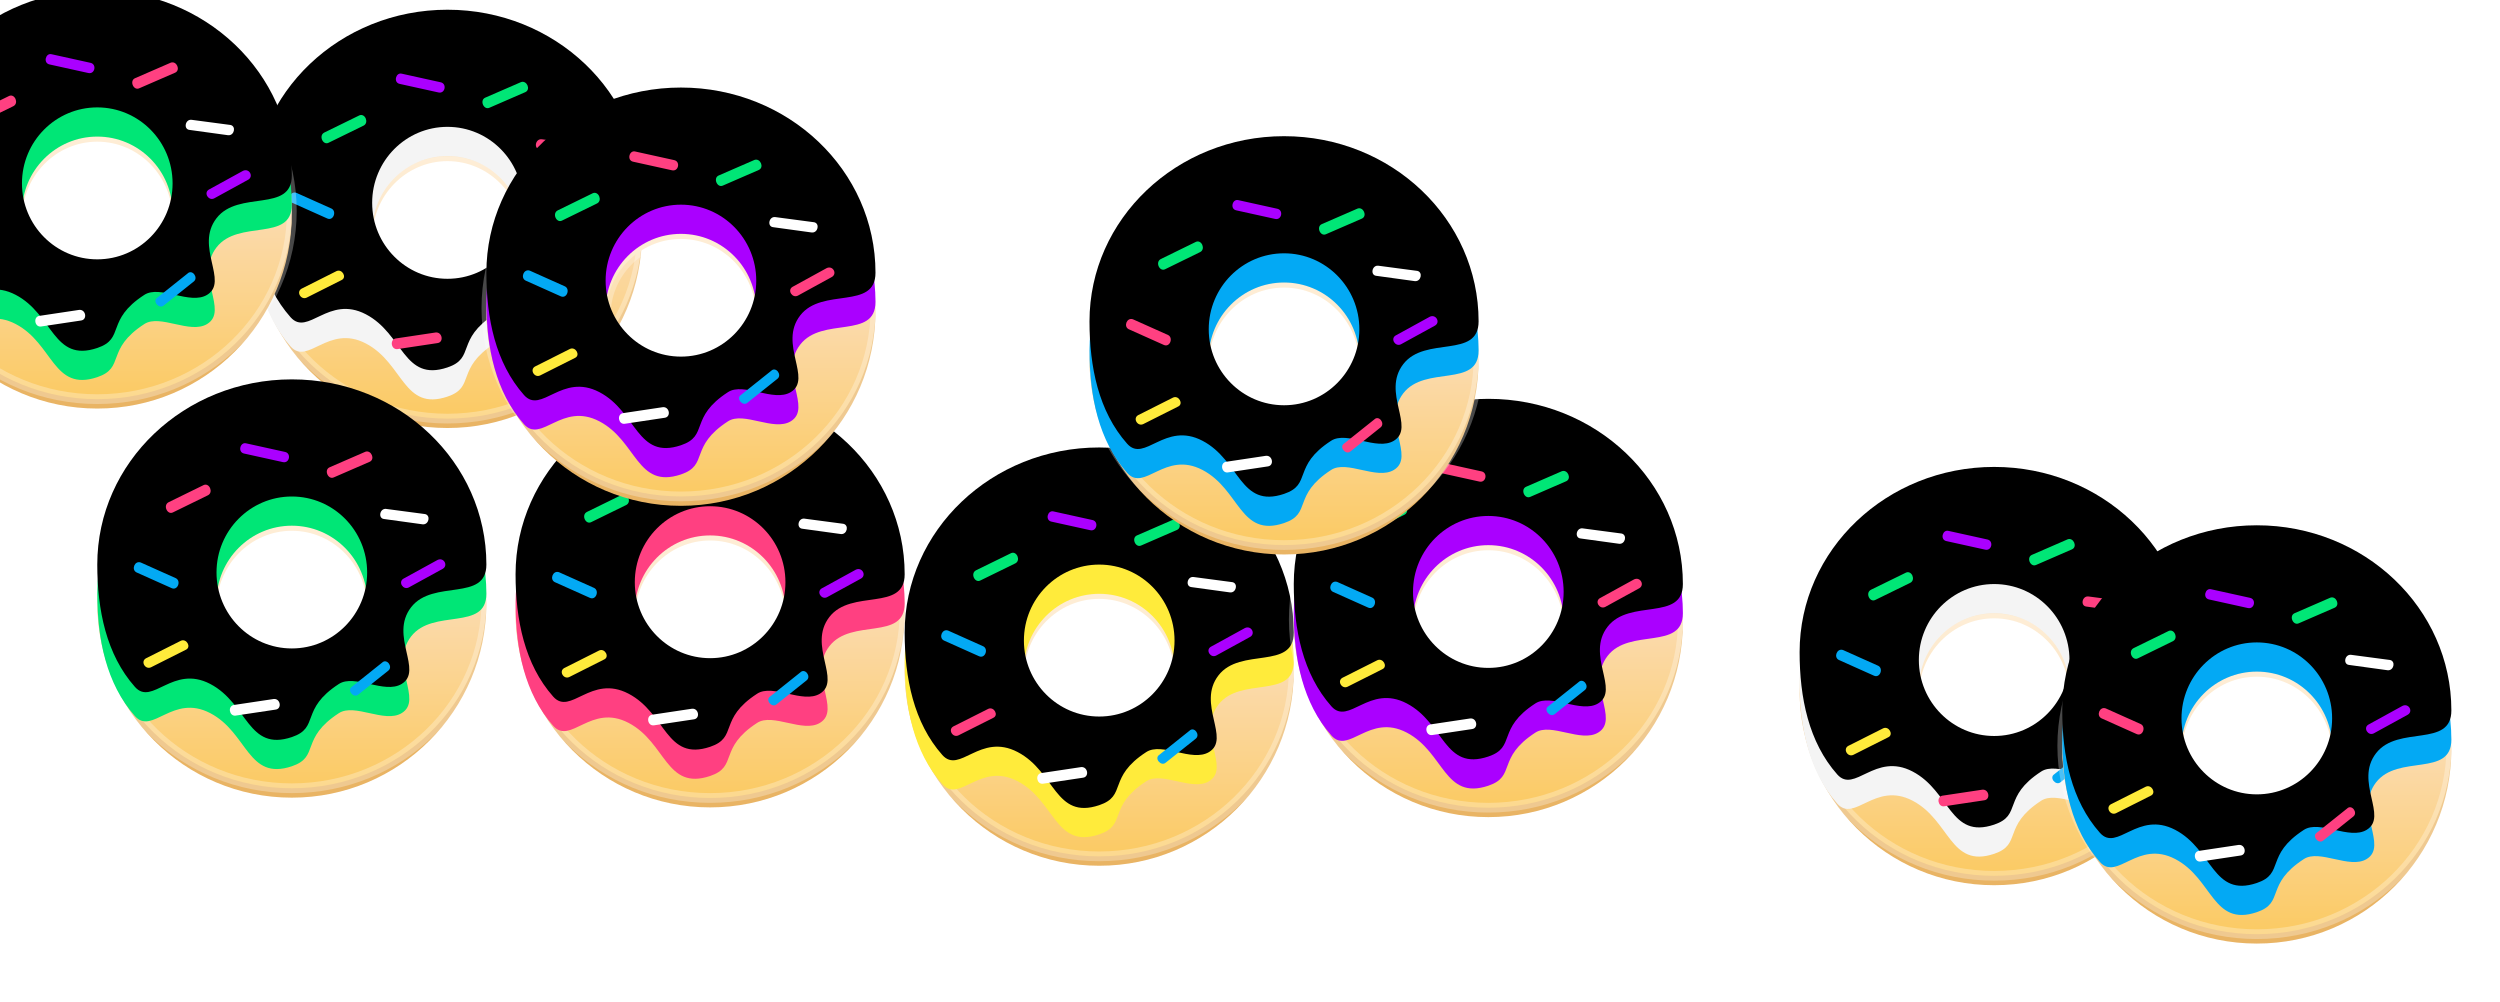 <?xml version="1.0" encoding="UTF-8"?>
<svg width="257px" height="103px" viewBox="0 0 257 103" version="1.1" xmlns="http://www.w3.org/2000/svg" xmlns:xlink="http://www.w3.org/1999/xlink">
    <!-- Generator: Sketch 44.1 (41455) - http://www.bohemiancoding.com/sketch -->
    <title>Left</title>
    <desc>Created with Sketch.</desc>
    <defs>
        <linearGradient x1="50%" y1="0%" x2="50%" y2="100%" id="linearGradient-1">
            <stop stop-color="#FFF8EE" offset="0%"></stop>
            <stop stop-color="#FBD9A7" offset="55.675%"></stop>
            <stop stop-color="#FBCA63" offset="100%"></stop>
        </linearGradient>
        <path d="M20,36.772 C15.457,38.299 15.484,33.332 11.613,31.31 C7.742,29.287 5.651,33.62 3.871,31.613 C0.932,28.299 0,23.713 0,19.037 C0,8.523 8.954,0 20,0 C31.046,0 40,8.523 40,19.037 C40,22.923 34.516,20.501 32.258,23.43 C30,26.358 33.548,29.938 31.29,31.31 C29.54,32.373 26.452,30.263 24.839,31.31 C20.802,33.927 22.903,35.795 20,36.772 Z M20,27.66 C24.276,27.66 27.742,24.164 27.742,19.85 C27.742,15.537 24.276,12.04 20,12.04 C15.724,12.04 12.258,15.537 12.258,19.85 C12.258,24.164 15.724,27.66 20,27.66 Z" id="path-2"></path>
        <filter x="-6.2%" y="-6.7%" width="112.5%" height="113.5%" filterUnits="objectBoundingBox" id="filter-3">
            <feGaussianBlur stdDeviation="1" in="SourceAlpha" result="shadowBlurInner1"></feGaussianBlur>
            <feOffset dx="0" dy="-3" in="shadowBlurInner1" result="shadowOffsetInner1"></feOffset>
            <feComposite in="shadowOffsetInner1" in2="SourceAlpha" operator="arithmetic" k2="-1" k3="1" result="shadowInnerInner1"></feComposite>
            <feColorMatrix values="0 0 0 0 1   0 0 0 0 1   0 0 0 0 1  0 0 0 0.256 0" type="matrix" in="shadowInnerInner1"></feColorMatrix>
        </filter>
        <path d="M20,36.772 C15.457,38.299 15.484,33.332 11.613,31.31 C7.742,29.287 5.651,33.62 3.871,31.613 C0.932,28.299 0,23.713 0,19.037 C0,8.523 8.954,0 20,0 C31.046,0 40,8.523 40,19.037 C40,22.923 34.516,20.501 32.258,23.43 C30,26.358 33.548,29.938 31.29,31.31 C29.54,32.373 26.452,30.263 24.839,31.31 C20.802,33.927 22.903,35.795 20,36.772 Z M20,27.66 C24.276,27.66 27.742,24.164 27.742,19.85 C27.742,15.537 24.276,12.04 20,12.04 C15.724,12.04 12.258,15.537 12.258,19.85 C12.258,24.164 15.724,27.66 20,27.66 Z" id="path-4"></path>
        <filter x="-6.2%" y="-6.7%" width="112.5%" height="113.5%" filterUnits="objectBoundingBox" id="filter-5">
            <feGaussianBlur stdDeviation="1" in="SourceAlpha" result="shadowBlurInner1"></feGaussianBlur>
            <feOffset dx="0" dy="-3" in="shadowBlurInner1" result="shadowOffsetInner1"></feOffset>
            <feComposite in="shadowOffsetInner1" in2="SourceAlpha" operator="arithmetic" k2="-1" k3="1" result="shadowInnerInner1"></feComposite>
            <feColorMatrix values="0 0 0 0 0   0 0 0 0 0   0 0 0 0 0  0 0 0 0.098 0" type="matrix" in="shadowInnerInner1"></feColorMatrix>
        </filter>
        <path d="M20,36.772 C15.457,38.299 15.484,33.332 11.613,31.31 C7.742,29.287 5.651,33.62 3.871,31.613 C0.932,28.299 0,23.713 0,19.037 C0,8.523 8.954,0 20,0 C31.046,0 40,8.523 40,19.037 C40,22.923 34.516,20.501 32.258,23.43 C30,26.358 33.548,29.938 31.29,31.31 C29.54,32.373 26.452,30.263 24.839,31.31 C20.802,33.927 22.903,35.795 20,36.772 Z M20,27.66 C24.276,27.66 27.742,24.164 27.742,19.85 C27.742,15.537 24.276,12.04 20,12.04 C15.724,12.04 12.258,15.537 12.258,19.85 C12.258,24.164 15.724,27.66 20,27.66 Z" id="path-6"></path>
        <filter x="-6.2%" y="-6.7%" width="112.5%" height="113.5%" filterUnits="objectBoundingBox" id="filter-7">
            <feGaussianBlur stdDeviation="1" in="SourceAlpha" result="shadowBlurInner1"></feGaussianBlur>
            <feOffset dx="0" dy="-3" in="shadowBlurInner1" result="shadowOffsetInner1"></feOffset>
            <feComposite in="shadowOffsetInner1" in2="SourceAlpha" operator="arithmetic" k2="-1" k3="1" result="shadowInnerInner1"></feComposite>
            <feColorMatrix values="0 0 0 0 0   0 0 0 0 0   0 0 0 0 0  0 0 0 0.098 0" type="matrix" in="shadowInnerInner1"></feColorMatrix>
        </filter>
        <path d="M20,36.772 C15.457,38.299 15.484,33.332 11.613,31.31 C7.742,29.287 5.651,33.62 3.871,31.613 C0.932,28.299 0,23.713 0,19.037 C0,8.523 8.954,0 20,0 C31.046,0 40,8.523 40,19.037 C40,22.923 34.516,20.501 32.258,23.43 C30,26.358 33.548,29.938 31.29,31.31 C29.54,32.373 26.452,30.263 24.839,31.31 C20.802,33.927 22.903,35.795 20,36.772 Z M20,27.66 C24.276,27.66 27.742,24.164 27.742,19.85 C27.742,15.537 24.276,12.04 20,12.04 C15.724,12.04 12.258,15.537 12.258,19.85 C12.258,24.164 15.724,27.66 20,27.66 Z" id="path-8"></path>
        <filter x="-6.2%" y="-6.7%" width="112.5%" height="113.5%" filterUnits="objectBoundingBox" id="filter-9">
            <feGaussianBlur stdDeviation="1" in="SourceAlpha" result="shadowBlurInner1"></feGaussianBlur>
            <feOffset dx="0" dy="-3" in="shadowBlurInner1" result="shadowOffsetInner1"></feOffset>
            <feComposite in="shadowOffsetInner1" in2="SourceAlpha" operator="arithmetic" k2="-1" k3="1" result="shadowInnerInner1"></feComposite>
            <feColorMatrix values="0 0 0 0 1   0 0 0 0 1   0 0 0 0 1  0 0 0 0.256 0" type="matrix" in="shadowInnerInner1"></feColorMatrix>
        </filter>
        <path d="M20,36.772 C15.457,38.299 15.484,33.332 11.613,31.31 C7.742,29.287 5.651,33.62 3.871,31.613 C0.932,28.299 0,23.713 0,19.037 C0,8.523 8.954,0 20,0 C31.046,0 40,8.523 40,19.037 C40,22.923 34.516,20.501 32.258,23.43 C30,26.358 33.548,29.938 31.29,31.31 C29.54,32.373 26.452,30.263 24.839,31.31 C20.802,33.927 22.903,35.795 20,36.772 Z M20,27.66 C24.276,27.66 27.742,24.164 27.742,19.85 C27.742,15.537 24.276,12.04 20,12.04 C15.724,12.04 12.258,15.537 12.258,19.85 C12.258,24.164 15.724,27.66 20,27.66 Z" id="path-10"></path>
        <filter x="-6.2%" y="-6.7%" width="112.5%" height="113.5%" filterUnits="objectBoundingBox" id="filter-11">
            <feGaussianBlur stdDeviation="1" in="SourceAlpha" result="shadowBlurInner1"></feGaussianBlur>
            <feOffset dx="0" dy="-3" in="shadowBlurInner1" result="shadowOffsetInner1"></feOffset>
            <feComposite in="shadowOffsetInner1" in2="SourceAlpha" operator="arithmetic" k2="-1" k3="1" result="shadowInnerInner1"></feComposite>
            <feColorMatrix values="0 0 0 0 1   0 0 0 0 1   0 0 0 0 1  0 0 0 0.256 0" type="matrix" in="shadowInnerInner1"></feColorMatrix>
        </filter>
        <path d="M20,36.772 C15.457,38.299 15.484,33.332 11.613,31.31 C7.742,29.287 5.651,33.62 3.871,31.613 C0.932,28.299 0,23.713 0,19.037 C0,8.523 8.954,0 20,0 C31.046,0 40,8.523 40,19.037 C40,22.923 34.516,20.501 32.258,23.43 C30,26.358 33.548,29.938 31.29,31.31 C29.54,32.373 26.452,30.263 24.839,31.31 C20.802,33.927 22.903,35.795 20,36.772 Z M20,27.66 C24.276,27.66 27.742,24.164 27.742,19.85 C27.742,15.537 24.276,12.04 20,12.04 C15.724,12.04 12.258,15.537 12.258,19.85 C12.258,24.164 15.724,27.66 20,27.66 Z" id="path-12"></path>
        <filter x="-6.2%" y="-6.7%" width="112.5%" height="113.5%" filterUnits="objectBoundingBox" id="filter-13">
            <feGaussianBlur stdDeviation="1" in="SourceAlpha" result="shadowBlurInner1"></feGaussianBlur>
            <feOffset dx="0" dy="-3" in="shadowBlurInner1" result="shadowOffsetInner1"></feOffset>
            <feComposite in="shadowOffsetInner1" in2="SourceAlpha" operator="arithmetic" k2="-1" k3="1" result="shadowInnerInner1"></feComposite>
            <feColorMatrix values="0 0 0 0 1   0 0 0 0 1   0 0 0 0 1  0 0 0 0.256 0" type="matrix" in="shadowInnerInner1"></feColorMatrix>
        </filter>
        <path d="M20,36.772 C15.457,38.299 15.484,33.332 11.613,31.31 C7.742,29.287 5.651,33.62 3.871,31.613 C0.932,28.299 0,23.713 0,19.037 C0,8.523 8.954,0 20,0 C31.046,0 40,8.523 40,19.037 C40,22.923 34.516,20.501 32.258,23.43 C30,26.358 33.548,29.938 31.29,31.31 C29.54,32.373 26.452,30.263 24.839,31.31 C20.802,33.927 22.903,35.795 20,36.772 Z M20,27.66 C24.276,27.66 27.742,24.164 27.742,19.85 C27.742,15.537 24.276,12.04 20,12.04 C15.724,12.04 12.258,15.537 12.258,19.85 C12.258,24.164 15.724,27.66 20,27.66 Z" id="path-14"></path>
        <filter x="-6.2%" y="-6.7%" width="112.5%" height="113.5%" filterUnits="objectBoundingBox" id="filter-15">
            <feGaussianBlur stdDeviation="1" in="SourceAlpha" result="shadowBlurInner1"></feGaussianBlur>
            <feOffset dx="0" dy="-3" in="shadowBlurInner1" result="shadowOffsetInner1"></feOffset>
            <feComposite in="shadowOffsetInner1" in2="SourceAlpha" operator="arithmetic" k2="-1" k3="1" result="shadowInnerInner1"></feComposite>
            <feColorMatrix values="0 0 0 0 1   0 0 0 0 1   0 0 0 0 1  0 0 0 0.256 0" type="matrix" in="shadowInnerInner1"></feColorMatrix>
        </filter>
        <path d="M20,36.772 C15.457,38.299 15.484,33.332 11.613,31.31 C7.742,29.287 5.651,33.62 3.871,31.613 C0.932,28.299 0,23.713 0,19.037 C0,8.523 8.954,0 20,0 C31.046,0 40,8.523 40,19.037 C40,22.923 34.516,20.501 32.258,23.43 C30,26.358 33.548,29.938 31.29,31.31 C29.54,32.373 26.452,30.263 24.839,31.31 C20.802,33.927 22.903,35.795 20,36.772 Z M20,27.66 C24.276,27.66 27.742,24.164 27.742,19.85 C27.742,15.537 24.276,12.04 20,12.04 C15.724,12.04 12.258,15.537 12.258,19.85 C12.258,24.164 15.724,27.66 20,27.66 Z" id="path-16"></path>
        <filter x="-6.2%" y="-6.7%" width="112.5%" height="113.5%" filterUnits="objectBoundingBox" id="filter-17">
            <feGaussianBlur stdDeviation="1" in="SourceAlpha" result="shadowBlurInner1"></feGaussianBlur>
            <feOffset dx="0" dy="-3" in="shadowBlurInner1" result="shadowOffsetInner1"></feOffset>
            <feComposite in="shadowOffsetInner1" in2="SourceAlpha" operator="arithmetic" k2="-1" k3="1" result="shadowInnerInner1"></feComposite>
            <feColorMatrix values="0 0 0 0 1   0 0 0 0 1   0 0 0 0 1  0 0 0 0.256 0" type="matrix" in="shadowInnerInner1"></feColorMatrix>
        </filter>
        <path d="M20,36.772 C15.457,38.299 15.484,33.332 11.613,31.31 C7.742,29.287 5.651,33.62 3.871,31.613 C0.932,28.299 0,23.713 0,19.037 C0,8.523 8.954,0 20,0 C31.046,0 40,8.523 40,19.037 C40,22.923 34.516,20.501 32.258,23.43 C30,26.358 33.548,29.938 31.29,31.31 C29.54,32.373 26.452,30.263 24.839,31.31 C20.802,33.927 22.903,35.795 20,36.772 Z M20,27.66 C24.276,27.66 27.742,24.164 27.742,19.85 C27.742,15.537 24.276,12.04 20,12.04 C15.724,12.04 12.258,15.537 12.258,19.85 C12.258,24.164 15.724,27.66 20,27.66 Z" id="path-18"></path>
        <filter x="-6.2%" y="-6.7%" width="112.5%" height="113.5%" filterUnits="objectBoundingBox" id="filter-19">
            <feGaussianBlur stdDeviation="1" in="SourceAlpha" result="shadowBlurInner1"></feGaussianBlur>
            <feOffset dx="0" dy="-3" in="shadowBlurInner1" result="shadowOffsetInner1"></feOffset>
            <feComposite in="shadowOffsetInner1" in2="SourceAlpha" operator="arithmetic" k2="-1" k3="1" result="shadowInnerInner1"></feComposite>
            <feColorMatrix values="0 0 0 0 1   0 0 0 0 1   0 0 0 0 1  0 0 0 0.256 0" type="matrix" in="shadowInnerInner1"></feColorMatrix>
        </filter>
        <path d="M20,36.772 C15.457,38.299 15.484,33.332 11.613,31.31 C7.742,29.287 5.651,33.62 3.871,31.613 C0.932,28.299 0,23.713 0,19.037 C0,8.523 8.954,0 20,0 C31.046,0 40,8.523 40,19.037 C40,22.923 34.516,20.501 32.258,23.43 C30,26.358 33.548,29.938 31.29,31.31 C29.54,32.373 26.452,30.263 24.839,31.31 C20.802,33.927 22.903,35.795 20,36.772 Z M20,27.66 C24.276,27.66 27.742,24.164 27.742,19.85 C27.742,15.537 24.276,12.04 20,12.04 C15.724,12.04 12.258,15.537 12.258,19.85 C12.258,24.164 15.724,27.66 20,27.66 Z" id="path-20"></path>
        <filter x="-6.2%" y="-6.7%" width="112.5%" height="113.5%" filterUnits="objectBoundingBox" id="filter-21">
            <feGaussianBlur stdDeviation="1" in="SourceAlpha" result="shadowBlurInner1"></feGaussianBlur>
            <feOffset dx="0" dy="-3" in="shadowBlurInner1" result="shadowOffsetInner1"></feOffset>
            <feComposite in="shadowOffsetInner1" in2="SourceAlpha" operator="arithmetic" k2="-1" k3="1" result="shadowInnerInner1"></feComposite>
            <feColorMatrix values="0 0 0 0 1   0 0 0 0 1   0 0 0 0 1  0 0 0 0.256 0" type="matrix" in="shadowInnerInner1"></feColorMatrix>
        </filter>
    </defs>
    <g id="Page-1" stroke="none" stroke-width="1" fill="none" fill-rule="evenodd">
        <g id="Welcome" transform="translate(0, -716)">
            <g id="Top" transform="translate(-10, 0)">
                <g id="Donuts_bck" transform="translate(0, 700)">
                    <g id="Left" transform="translate(0, 18)">
                        <g id="Donut_red" transform="translate(63, 41)">
                            <g>
                                <path d="M0.004,19.585 C0.001,19.723 0,19.861 0,20 C0,31.046 8.954,40 20,40 C31.046,40 40,31.046 40,20 C40,19.861 39.999,19.723 39.996,19.585 C39.775,29.826 30.907,38.065 20,38.065 C9.093,38.065 0.225,29.826 0.004,19.585 Z M6.003,5.714 C9.61,2.179 14.551,0 20,0 C25.449,0 30.39,2.179 33.997,5.714 C30.39,2.379 25.449,0.323 20,0.323 C14.551,0.323 9.61,2.379 6.003,5.714 Z" id="Combined-Shape" fill="#E9B464"></path>
                                <path d="M20,39.032 C8.954,39.032 0,30.367 0,19.677 C0,8.988 8.954,0.323 20,0.323 C31.046,0.323 40,8.988 40,19.677 C40,30.367 31.046,39.032 20,39.032 Z M20,28.445 C24.276,28.445 27.742,24.89 27.742,20.505 C27.742,16.119 24.276,12.564 20,12.564 C15.724,12.564 12.258,16.119 12.258,20.505 C12.258,24.89 15.724,28.445 20,28.445 Z" id="Combined-Shape" stroke-opacity="0.283" stroke="#FFFFFF" fill="url(#linearGradient-1)"></path>
                                <g id="Combined-Shape">
                                    <use fill="#FF4081" fill-rule="evenodd" xlink:href="#path-2"></use>
                                    <use fill="black" fill-opacity="1" filter="url(#filter-3)" xlink:href="#path-2"></use>
                                </g>
                                <path d="M30.058,27.304 L26.534,29.146 C25.987,29.453 25.44,28.47 26.048,28.225 L29.572,26.383 C30.119,26.015 30.605,26.997 30.058,27.304" id="Shape" fill="#03A9F4" fill-rule="nonzero" transform="translate(28.039, 27.753) rotate(-11) translate(-28.039, -27.753) "></path>
                                <path d="M33.279,12.214 L29.473,10.989 C28.849,10.814 29.223,9.823 29.847,9.998 L33.716,11.222 C34.277,11.456 33.903,12.388 33.279,12.214" id="Shape" fill="#FFFFFF" fill-rule="nonzero" transform="translate(31.572, 11.106) rotate(-10) translate(-31.572, -11.106) "></path>
                                <path d="M9.157,25.118 L5.325,26.343 C4.707,26.518 4.336,25.585 4.954,25.351 L8.786,24.127 C9.404,23.952 9.775,24.943 9.157,25.118" id="Shape" fill="#FFEB3B" fill-rule="nonzero" transform="translate(7.056, 25.235) rotate(-9) translate(-7.056, -25.235) "></path>
                                <path d="M18.911,5.79 L15.092,4.289 C14.456,4.039 14.902,3.039 15.474,3.289 L19.293,4.79 C19.929,5.04 19.547,6.04 18.911,5.79" id="Shape" fill="#AA00FF" fill-rule="nonzero" transform="translate(17.2, 4.54) rotate(-9) translate(-17.2, -4.54) "></path>
                                <path d="M7.574,18.542 L4.049,16.737 C3.502,16.425 3.927,15.491 4.535,15.74 L8.061,17.546 C8.608,17.857 8.182,18.854 7.574,18.542" id="Shape" fill="#03A9F4" fill-rule="nonzero" transform="translate(6.055, 17.15) rotate(-3) translate(-6.055, -17.15) "></path>
                                <path d="M35.594,16.859 L31.774,18.083 C31.158,18.258 30.788,17.326 31.404,17.093 L35.224,15.869 C35.902,15.694 36.21,16.626 35.594,16.859" id="Shape" fill="#AA00FF" fill-rule="nonzero" transform="translate(33.507, 16.976) rotate(-11) translate(-33.507, -16.976) "></path>
                                <path d="M18.277,31.171 L14.124,31.355 C13.485,31.355 13.421,30.31 14.06,30.249 L18.213,30.065 C18.916,30.065 18.98,31.171 18.277,31.171" id="Shape" fill="#FFFFFF" fill-rule="nonzero" transform="translate(16.192, 30.71) rotate(-6) translate(-16.192, -30.71) "></path>
                                <path d="M28.024,5.726 L24.16,6.87 C23.547,7.06 23.24,5.98 23.854,5.789 L27.717,4.645 C28.33,4.518 28.637,5.535 28.024,5.726" id="Shape" fill="#00E676" fill-rule="nonzero" transform="translate(25.939, 5.763) rotate(-7) translate(-25.939, -5.763) "></path>
                                <path d="M11.417,9.268 L7.56,10.38 C6.947,10.576 6.641,9.464 7.315,9.268 L11.173,8.156 C11.785,8.025 12.03,9.072 11.417,9.268" id="Shape" fill="#00E676" fill-rule="nonzero" transform="translate(9.353, 9.274) rotate(-10) translate(-9.353, -9.274) "></path>
                            </g>
                        </g>
                        <g id="Donut_White" transform="translate(195, 49)">
                            <g>
                                <path d="M0.004,19.585 C0.001,19.723 0,19.861 0,20 C0,31.046 8.954,40 20,40 C31.046,40 40,31.046 40,20 C40,19.861 39.999,19.723 39.996,19.585 C39.775,29.826 30.907,38.065 20,38.065 C9.093,38.065 0.225,29.826 0.004,19.585 Z M6.003,5.714 C9.61,2.179 14.551,0 20,0 C25.449,0 30.39,2.179 33.997,5.714 C30.39,2.379 25.449,0.323 20,0.323 C14.551,0.323 9.61,2.379 6.003,5.714 Z" id="Combined-Shape" fill="#E9B464"></path>
                                <path d="M20,39.032 C8.954,39.032 0,30.367 0,19.677 C0,8.988 8.954,0.323 20,0.323 C31.046,0.323 40,8.988 40,19.677 C40,30.367 31.046,39.032 20,39.032 Z M20,28.445 C24.276,28.445 27.742,24.89 27.742,20.505 C27.742,16.119 24.276,12.564 20,12.564 C15.724,12.564 12.258,16.119 12.258,20.505 C12.258,24.89 15.724,28.445 20,28.445 Z" id="Combined-Shape" stroke-opacity="0.283" stroke="#FFFFFF" fill="url(#linearGradient-1)"></path>
                                <g id="Combined-Shape">
                                    <use fill="#F4F4F4" fill-rule="evenodd" xlink:href="#path-4"></use>
                                    <use fill="black" fill-opacity="1" filter="url(#filter-5)" xlink:href="#path-4"></use>
                                </g>
                                <path d="M30.058,27.304 L26.534,29.146 C25.987,29.453 25.44,28.47 26.048,28.225 L29.572,26.383 C30.119,26.015 30.605,26.997 30.058,27.304" id="Shape" fill="#03A9F4" fill-rule="nonzero" transform="translate(28.039, 27.753) rotate(-11) translate(-28.039, -27.753) "></path>
                                <path d="M33.279,12.214 L29.473,10.989 C28.849,10.814 29.223,9.823 29.847,9.998 L33.716,11.222 C34.277,11.456 33.903,12.388 33.279,12.214" id="Shape" fill="#FF4081" fill-rule="nonzero" transform="translate(31.572, 11.106) rotate(-10) translate(-31.572, -11.106) "></path>
                                <path d="M9.157,25.118 L5.325,26.343 C4.707,26.518 4.336,25.585 4.954,25.351 L8.786,24.127 C9.404,23.952 9.775,24.943 9.157,25.118" id="Shape" fill="#FFEB3B" fill-rule="nonzero" transform="translate(7.056, 25.235) rotate(-9) translate(-7.056, -25.235) "></path>
                                <path d="M18.911,5.79 L15.092,4.289 C14.456,4.039 14.902,3.039 15.474,3.289 L19.293,4.79 C19.929,5.04 19.547,6.04 18.911,5.79" id="Shape" fill="#AA00FF" fill-rule="nonzero" transform="translate(17.2, 4.54) rotate(-9) translate(-17.2, -4.54) "></path>
                                <path d="M7.574,18.542 L4.049,16.737 C3.502,16.425 3.927,15.491 4.535,15.74 L8.061,17.546 C8.608,17.857 8.182,18.854 7.574,18.542" id="Shape" fill="#03A9F4" fill-rule="nonzero" transform="translate(6.055, 17.15) rotate(-3) translate(-6.055, -17.15) "></path>
                                <path d="M35.594,16.859 L31.774,18.083 C31.158,18.258 30.788,17.326 31.404,17.093 L35.224,15.869 C35.902,15.694 36.21,16.626 35.594,16.859" id="Shape" fill="#AA00FF" fill-rule="nonzero" transform="translate(33.507, 16.976) rotate(-11) translate(-33.507, -16.976) "></path>
                                <path d="M18.922,31.493 L14.769,31.677 C14.13,31.677 14.066,30.633 14.705,30.571 L18.858,30.387 C19.561,30.387 19.625,31.493 18.922,31.493" id="Shape" fill="#FF4081" fill-rule="nonzero" transform="translate(16.838, 31.032) rotate(-6) translate(-16.838, -31.032) "></path>
                                <path d="M28.024,5.726 L24.16,6.87 C23.547,7.06 23.24,5.98 23.854,5.789 L27.717,4.645 C28.33,4.518 28.637,5.535 28.024,5.726" id="Shape" fill="#00E676" fill-rule="nonzero" transform="translate(25.939, 5.763) rotate(-7) translate(-25.939, -5.763) "></path>
                                <path d="M11.417,9.268 L7.56,10.38 C6.947,10.576 6.641,9.464 7.315,9.268 L11.173,8.156 C11.785,8.025 12.03,9.072 11.417,9.268" id="Shape" fill="#00E676" fill-rule="nonzero" transform="translate(9.353, 9.274) rotate(-10) translate(-9.353, -9.274) "></path>
                            </g>
                        </g>
                        <g id="Donut_White" transform="translate(36, 2)">
                            <g>
                                <path d="M0.004,19.585 C0.001,19.723 0,19.861 0,20 C0,31.046 8.954,40 20,40 C31.046,40 40,31.046 40,20 C40,19.861 39.999,19.723 39.996,19.585 C39.775,29.826 30.907,38.065 20,38.065 C9.093,38.065 0.225,29.826 0.004,19.585 Z M6.003,5.714 C9.61,2.179 14.551,0 20,0 C25.449,0 30.39,2.179 33.997,5.714 C30.39,2.379 25.449,0.323 20,0.323 C14.551,0.323 9.61,2.379 6.003,5.714 Z" id="Combined-Shape" fill="#E9B464"></path>
                                <path d="M20,39.032 C8.954,39.032 0,30.367 0,19.677 C0,8.988 8.954,0.323 20,0.323 C31.046,0.323 40,8.988 40,19.677 C40,30.367 31.046,39.032 20,39.032 Z M20,28.445 C24.276,28.445 27.742,24.89 27.742,20.505 C27.742,16.119 24.276,12.564 20,12.564 C15.724,12.564 12.258,16.119 12.258,20.505 C12.258,24.89 15.724,28.445 20,28.445 Z" id="Combined-Shape" stroke-opacity="0.283" stroke="#FFFFFF" fill="url(#linearGradient-1)"></path>
                                <g id="Combined-Shape">
                                    <use fill="#F4F4F4" fill-rule="evenodd" xlink:href="#path-6"></use>
                                    <use fill="black" fill-opacity="1" filter="url(#filter-7)" xlink:href="#path-6"></use>
                                </g>
                                <path d="M30.058,27.304 L26.534,29.146 C25.987,29.453 25.44,28.47 26.048,28.225 L29.572,26.383 C30.119,26.015 30.605,26.997 30.058,27.304" id="Shape" fill="#03A9F4" fill-rule="nonzero" transform="translate(28.039, 27.753) rotate(-11) translate(-28.039, -27.753) "></path>
                                <path d="M33.279,12.214 L29.473,10.989 C28.849,10.814 29.223,9.823 29.847,9.998 L33.716,11.222 C34.277,11.456 33.903,12.388 33.279,12.214" id="Shape" fill="#FF4081" fill-rule="nonzero" transform="translate(31.572, 11.106) rotate(-10) translate(-31.572, -11.106) "></path>
                                <path d="M9.157,25.118 L5.325,26.343 C4.707,26.518 4.336,25.585 4.954,25.351 L8.786,24.127 C9.404,23.952 9.775,24.943 9.157,25.118" id="Shape" fill="#FFEB3B" fill-rule="nonzero" transform="translate(7.056, 25.235) rotate(-9) translate(-7.056, -25.235) "></path>
                                <path d="M18.911,5.79 L15.092,4.289 C14.456,4.039 14.902,3.039 15.474,3.289 L19.293,4.79 C19.929,5.04 19.547,6.04 18.911,5.79" id="Shape" fill="#AA00FF" fill-rule="nonzero" transform="translate(17.2, 4.54) rotate(-9) translate(-17.2, -4.54) "></path>
                                <path d="M7.574,18.542 L4.049,16.737 C3.502,16.425 3.927,15.491 4.535,15.74 L8.061,17.546 C8.608,17.857 8.182,18.854 7.574,18.542" id="Shape" fill="#03A9F4" fill-rule="nonzero" transform="translate(6.055, 17.15) rotate(-3) translate(-6.055, -17.15) "></path>
                                <path d="M35.594,16.859 L31.774,18.083 C31.158,18.258 30.788,17.326 31.404,17.093 L35.224,15.869 C35.902,15.694 36.21,16.626 35.594,16.859" id="Shape" fill="#AA00FF" fill-rule="nonzero" transform="translate(33.507, 16.976) rotate(-11) translate(-33.507, -16.976) "></path>
                                <path d="M18.922,31.493 L14.769,31.677 C14.13,31.677 14.066,30.633 14.705,30.571 L18.858,30.387 C19.561,30.387 19.625,31.493 18.922,31.493" id="Shape" fill="#FF4081" fill-rule="nonzero" transform="translate(16.838, 31.032) rotate(-6) translate(-16.838, -31.032) "></path>
                                <path d="M28.024,5.726 L24.16,6.87 C23.547,7.06 23.24,5.98 23.854,5.789 L27.717,4.645 C28.33,4.518 28.637,5.535 28.024,5.726" id="Shape" fill="#00E676" fill-rule="nonzero" transform="translate(25.939, 5.763) rotate(-7) translate(-25.939, -5.763) "></path>
                                <path d="M11.417,9.268 L7.56,10.38 C6.947,10.576 6.641,9.464 7.315,9.268 L11.173,8.156 C11.785,8.025 12.03,9.072 11.417,9.268" id="Shape" fill="#00E676" fill-rule="nonzero" transform="translate(9.353, 9.274) rotate(-10) translate(-9.353, -9.274) "></path>
                            </g>
                        </g>
                        <g id="Donut_green" transform="translate(20, 40)">
                            <g id="Donut">
                                <path d="M0.004,19.585 C0.001,19.723 0,19.861 0,20 C0,31.046 8.954,40 20,40 C31.046,40 40,31.046 40,20 C40,19.861 39.999,19.723 39.996,19.585 C39.775,29.826 30.907,38.065 20,38.065 C9.093,38.065 0.225,29.826 0.004,19.585 Z M6.003,5.714 C9.61,2.179 14.551,0 20,0 C25.449,0 30.39,2.179 33.997,5.714 C30.39,2.379 25.449,0.323 20,0.323 C14.551,0.323 9.61,2.379 6.003,5.714 Z" id="Combined-Shape" fill="#E9B464"></path>
                                <path d="M20,39.032 C8.954,39.032 0,30.367 0,19.677 C0,8.988 8.954,0.323 20,0.323 C31.046,0.323 40,8.988 40,19.677 C40,30.367 31.046,39.032 20,39.032 Z M20,28.445 C24.276,28.445 27.742,24.89 27.742,20.505 C27.742,16.119 24.276,12.564 20,12.564 C15.724,12.564 12.258,16.119 12.258,20.505 C12.258,24.89 15.724,28.445 20,28.445 Z" id="Combined-Shape" stroke-opacity="0.283" stroke="#FFFFFF" fill="url(#linearGradient-1)"></path>
                                <g id="Combined-Shape">
                                    <use fill="#00E676" fill-rule="evenodd" xlink:href="#path-8"></use>
                                    <use fill="black" fill-opacity="1" filter="url(#filter-9)" xlink:href="#path-8"></use>
                                </g>
                                <path d="M30.058,27.304 L26.534,29.146 C25.987,29.453 25.44,28.47 26.048,28.225 L29.572,26.383 C30.119,26.015 30.605,26.997 30.058,27.304" id="Shape" fill="#03A9F4" fill-rule="nonzero" transform="translate(28.039, 27.753) rotate(-11) translate(-28.039, -27.753) "></path>
                                <path d="M33.279,12.214 L29.473,10.989 C28.849,10.814 29.223,9.823 29.847,9.998 L33.716,11.222 C34.277,11.456 33.903,12.388 33.279,12.214" id="Shape" fill="#FFFFFF" fill-rule="nonzero" transform="translate(31.572, 11.106) rotate(-10) translate(-31.572, -11.106) "></path>
                                <path d="M9.157,25.118 L5.325,26.343 C4.707,26.518 4.336,25.585 4.954,25.351 L8.786,24.127 C9.404,23.952 9.775,24.943 9.157,25.118" id="Shape" fill="#FFEB3B" fill-rule="nonzero" transform="translate(7.056, 25.235) rotate(-9) translate(-7.056, -25.235) "></path>
                                <path d="M18.911,5.79 L15.092,4.289 C14.456,4.039 14.902,3.039 15.474,3.289 L19.293,4.79 C19.929,5.04 19.547,6.04 18.911,5.79" id="Shape" fill="#AA00FF" fill-rule="nonzero" transform="translate(17.2, 4.54) rotate(-9) translate(-17.2, -4.54) "></path>
                                <path d="M7.574,18.542 L4.049,16.737 C3.502,16.425 3.927,15.491 4.535,15.74 L8.061,17.546 C8.608,17.857 8.182,18.854 7.574,18.542" id="Shape" fill="#03A9F4" fill-rule="nonzero" transform="translate(6.055, 17.15) rotate(-3) translate(-6.055, -17.15) "></path>
                                <path d="M35.594,16.859 L31.774,18.083 C31.158,18.258 30.788,17.326 31.404,17.093 L35.224,15.869 C35.902,15.694 36.21,16.626 35.594,16.859" id="Shape" fill="#AA00FF" fill-rule="nonzero" transform="translate(33.507, 16.976) rotate(-11) translate(-33.507, -16.976) "></path>
                                <path d="M18.277,31.171 L14.124,31.355 C13.485,31.355 13.421,30.31 14.06,30.249 L18.213,30.065 C18.916,30.065 18.98,31.171 18.277,31.171" id="Shape" fill="#FFFFFF" fill-rule="nonzero" transform="translate(16.192, 30.71) rotate(-6) translate(-16.192, -30.71) "></path>
                                <path d="M28.024,5.726 L24.16,6.87 C23.547,7.06 23.24,5.98 23.854,5.789 L27.717,4.645 C28.33,4.518 28.637,5.535 28.024,5.726" id="Shape" fill="#FF4081" fill-rule="nonzero" transform="translate(25.939, 5.763) rotate(-7) translate(-25.939, -5.763) "></path>
                                <path d="M11.417,9.268 L7.56,10.38 C6.947,10.576 6.641,9.464 7.315,9.268 L11.173,8.156 C11.785,8.025 12.03,9.072 11.417,9.268" id="Shape" fill="#FF4081" fill-rule="nonzero" transform="translate(9.353, 9.274) rotate(-10) translate(-9.353, -9.274) "></path>
                            </g>
                        </g>
                        <g id="Donut_green">
                            <g id="Donut">
                                <path d="M0.004,19.585 C0.001,19.723 0,19.861 0,20 C0,31.046 8.954,40 20,40 C31.046,40 40,31.046 40,20 C40,19.861 39.999,19.723 39.996,19.585 C39.775,29.826 30.907,38.065 20,38.065 C9.093,38.065 0.225,29.826 0.004,19.585 Z M6.003,5.714 C9.61,2.179 14.551,0 20,0 C25.449,0 30.39,2.179 33.997,5.714 C30.39,2.379 25.449,0.323 20,0.323 C14.551,0.323 9.61,2.379 6.003,5.714 Z" id="Combined-Shape" fill="#E9B464"></path>
                                <path d="M20,39.032 C8.954,39.032 0,30.367 0,19.677 C0,8.988 8.954,0.323 20,0.323 C31.046,0.323 40,8.988 40,19.677 C40,30.367 31.046,39.032 20,39.032 Z M20,28.445 C24.276,28.445 27.742,24.89 27.742,20.505 C27.742,16.119 24.276,12.564 20,12.564 C15.724,12.564 12.258,16.119 12.258,20.505 C12.258,24.89 15.724,28.445 20,28.445 Z" id="Combined-Shape" stroke-opacity="0.283" stroke="#FFFFFF" fill="url(#linearGradient-1)"></path>
                                <g id="Combined-Shape">
                                    <use fill="#00E676" fill-rule="evenodd" xlink:href="#path-10"></use>
                                    <use fill="black" fill-opacity="1" filter="url(#filter-11)" xlink:href="#path-10"></use>
                                </g>
                                <path d="M30.058,27.304 L26.534,29.146 C25.987,29.453 25.44,28.47 26.048,28.225 L29.572,26.383 C30.119,26.015 30.605,26.997 30.058,27.304" id="Shape" fill="#03A9F4" fill-rule="nonzero" transform="translate(28.039, 27.753) rotate(-11) translate(-28.039, -27.753) "></path>
                                <path d="M33.279,12.214 L29.473,10.989 C28.849,10.814 29.223,9.823 29.847,9.998 L33.716,11.222 C34.277,11.456 33.903,12.388 33.279,12.214" id="Shape" fill="#FFFFFF" fill-rule="nonzero" transform="translate(31.572, 11.106) rotate(-10) translate(-31.572, -11.106) "></path>
                                <path d="M9.157,25.118 L5.325,26.343 C4.707,26.518 4.336,25.585 4.954,25.351 L8.786,24.127 C9.404,23.952 9.775,24.943 9.157,25.118" id="Shape" fill="#FFEB3B" fill-rule="nonzero" transform="translate(7.056, 25.235) rotate(-9) translate(-7.056, -25.235) "></path>
                                <path d="M18.911,5.79 L15.092,4.289 C14.456,4.039 14.902,3.039 15.474,3.289 L19.293,4.79 C19.929,5.04 19.547,6.04 18.911,5.79" id="Shape" fill="#AA00FF" fill-rule="nonzero" transform="translate(17.2, 4.54) rotate(-9) translate(-17.2, -4.54) "></path>
                                <path d="M7.574,18.542 L4.049,16.737 C3.502,16.425 3.927,15.491 4.535,15.74 L8.061,17.546 C8.608,17.857 8.182,18.854 7.574,18.542" id="Shape" fill="#03A9F4" fill-rule="nonzero" transform="translate(6.055, 17.15) rotate(-3) translate(-6.055, -17.15) "></path>
                                <path d="M35.594,16.859 L31.774,18.083 C31.158,18.258 30.788,17.326 31.404,17.093 L35.224,15.869 C35.902,15.694 36.21,16.626 35.594,16.859" id="Shape" fill="#AA00FF" fill-rule="nonzero" transform="translate(33.507, 16.976) rotate(-11) translate(-33.507, -16.976) "></path>
                                <path d="M18.277,31.171 L14.124,31.355 C13.485,31.355 13.421,30.31 14.06,30.249 L18.213,30.065 C18.916,30.065 18.98,31.171 18.277,31.171" id="Shape" fill="#FFFFFF" fill-rule="nonzero" transform="translate(16.192, 30.71) rotate(-6) translate(-16.192, -30.71) "></path>
                                <path d="M28.024,5.726 L24.16,6.87 C23.547,7.06 23.24,5.98 23.854,5.789 L27.717,4.645 C28.33,4.518 28.637,5.535 28.024,5.726" id="Shape" fill="#FF4081" fill-rule="nonzero" transform="translate(25.939, 5.763) rotate(-7) translate(-25.939, -5.763) "></path>
                                <path d="M11.417,9.268 L7.56,10.38 C6.947,10.576 6.641,9.464 7.315,9.268 L11.173,8.156 C11.785,8.025 12.03,9.072 11.417,9.268" id="Shape" fill="#FF4081" fill-rule="nonzero" transform="translate(9.353, 9.274) rotate(-10) translate(-9.353, -9.274) "></path>
                            </g>
                        </g>
                        <g id="Donut_Yellow" transform="translate(103, 47)">
                            <g>
                                <path d="M0.004,19.585 C0.001,19.723 0,19.861 0,20 C0,31.046 8.954,40 20,40 C31.046,40 40,31.046 40,20 C40,19.861 39.999,19.723 39.996,19.585 C39.775,29.826 30.907,38.065 20,38.065 C9.093,38.065 0.225,29.826 0.004,19.585 Z M6.003,5.714 C9.61,2.179 14.551,0 20,0 C25.449,0 30.39,2.179 33.997,5.714 C30.39,2.379 25.449,0.323 20,0.323 C14.551,0.323 9.61,2.379 6.003,5.714 Z" id="Combined-Shape" fill="#E9B464"></path>
                                <path d="M20,39.032 C8.954,39.032 0,30.367 0,19.677 C0,8.988 8.954,0.323 20,0.323 C31.046,0.323 40,8.988 40,19.677 C40,30.367 31.046,39.032 20,39.032 Z M20,28.445 C24.276,28.445 27.742,24.89 27.742,20.505 C27.742,16.119 24.276,12.564 20,12.564 C15.724,12.564 12.258,16.119 12.258,20.505 C12.258,24.89 15.724,28.445 20,28.445 Z" id="Combined-Shape" stroke-opacity="0.283" stroke="#FFFFFF" fill="url(#linearGradient-1)"></path>
                                <g id="Combined-Shape">
                                    <use fill="#FFEB3B" fill-rule="evenodd" xlink:href="#path-12"></use>
                                    <use fill="black" fill-opacity="1" filter="url(#filter-13)" xlink:href="#path-12"></use>
                                </g>
                                <path d="M30.058,27.304 L26.534,29.146 C25.987,29.453 25.44,28.47 26.048,28.225 L29.572,26.383 C30.119,26.015 30.605,26.997 30.058,27.304" id="Shape" fill="#03A9F4" fill-rule="nonzero" transform="translate(28.039, 27.753) rotate(-11) translate(-28.039, -27.753) "></path>
                                <path d="M33.279,12.214 L29.473,10.989 C28.849,10.814 29.223,9.823 29.847,9.998 L33.716,11.222 C34.277,11.456 33.903,12.388 33.279,12.214" id="Shape" fill="#FFFFFF" fill-rule="nonzero" transform="translate(31.572, 11.106) rotate(-10) translate(-31.572, -11.106) "></path>
                                <path d="M9.157,25.118 L5.325,26.343 C4.707,26.518 4.336,25.585 4.954,25.351 L8.786,24.127 C9.404,23.952 9.775,24.943 9.157,25.118" id="Shape" fill="#FF4081" fill-rule="nonzero" transform="translate(7.056, 25.235) rotate(-9) translate(-7.056, -25.235) "></path>
                                <path d="M18.911,5.79 L15.092,4.289 C14.456,4.039 14.902,3.039 15.474,3.289 L19.293,4.79 C19.929,5.04 19.547,6.04 18.911,5.79" id="Shape" fill="#AA00FF" fill-rule="nonzero" transform="translate(17.2, 4.54) rotate(-9) translate(-17.2, -4.54) "></path>
                                <path d="M7.574,18.542 L4.049,16.737 C3.502,16.425 3.927,15.491 4.535,15.74 L8.061,17.546 C8.608,17.857 8.182,18.854 7.574,18.542" id="Shape" fill="#03A9F4" fill-rule="nonzero" transform="translate(6.055, 17.15) rotate(-3) translate(-6.055, -17.15) "></path>
                                <path d="M35.594,16.859 L31.774,18.083 C31.158,18.258 30.788,17.326 31.404,17.093 L35.224,15.869 C35.902,15.694 36.21,16.626 35.594,16.859" id="Shape" fill="#AA00FF" fill-rule="nonzero" transform="translate(33.507, 16.976) rotate(-11) translate(-33.507, -16.976) "></path>
                                <path d="M18.277,31.171 L14.124,31.355 C13.485,31.355 13.421,30.31 14.06,30.249 L18.213,30.065 C18.916,30.065 18.98,31.171 18.277,31.171" id="Shape" fill="#FFFFFF" fill-rule="nonzero" transform="translate(16.192, 30.71) rotate(-6) translate(-16.192, -30.71) "></path>
                                <path d="M28.024,5.726 L24.16,6.87 C23.547,7.06 23.24,5.98 23.854,5.789 L27.717,4.645 C28.33,4.518 28.637,5.535 28.024,5.726" id="Shape" fill="#00E676" fill-rule="nonzero" transform="translate(25.939, 5.763) rotate(-7) translate(-25.939, -5.763) "></path>
                                <path d="M11.417,9.268 L7.56,10.38 C6.947,10.576 6.641,9.464 7.315,9.268 L11.173,8.156 C11.785,8.025 12.03,9.072 11.417,9.268" id="Shape" fill="#00E676" fill-rule="nonzero" transform="translate(9.353, 9.274) rotate(-10) translate(-9.353, -9.274) "></path>
                            </g>
                        </g>
                        <g id="Donut_Purple" transform="translate(60, 10)">
                            <g>
                                <path d="M0.004,19.585 C0.001,19.723 0,19.861 0,20 C0,31.046 8.954,40 20,40 C31.046,40 40,31.046 40,20 C40,19.861 39.999,19.723 39.996,19.585 C39.775,29.826 30.907,38.065 20,38.065 C9.093,38.065 0.225,29.826 0.004,19.585 Z M6.003,5.714 C9.61,2.179 14.551,0 20,0 C25.449,0 30.39,2.179 33.997,5.714 C30.39,2.379 25.449,0.323 20,0.323 C14.551,0.323 9.61,2.379 6.003,5.714 Z" id="Combined-Shape" fill="#E9B464"></path>
                                <path d="M20,39.032 C8.954,39.032 0,30.367 0,19.677 C0,8.988 8.954,0.323 20,0.323 C31.046,0.323 40,8.988 40,19.677 C40,30.367 31.046,39.032 20,39.032 Z M20,28.445 C24.276,28.445 27.742,24.89 27.742,20.505 C27.742,16.119 24.276,12.564 20,12.564 C15.724,12.564 12.258,16.119 12.258,20.505 C12.258,24.89 15.724,28.445 20,28.445 Z" id="Combined-Shape" stroke-opacity="0.283" stroke="#FFFFFF" fill="url(#linearGradient-1)"></path>
                                <g id="Combined-Shape">
                                    <use fill="#AA00FF" fill-rule="evenodd" xlink:href="#path-14"></use>
                                    <use fill="black" fill-opacity="1" filter="url(#filter-15)" xlink:href="#path-14"></use>
                                </g>
                                <path d="M30.058,27.304 L26.534,29.146 C25.987,29.453 25.44,28.47 26.048,28.225 L29.572,26.383 C30.119,26.015 30.605,26.997 30.058,27.304" id="Shape" fill="#03A9F4" fill-rule="nonzero" transform="translate(28.039, 27.753) rotate(-11) translate(-28.039, -27.753) "></path>
                                <path d="M33.279,12.214 L29.473,10.989 C28.849,10.814 29.223,9.823 29.847,9.998 L33.716,11.222 C34.277,11.456 33.903,12.388 33.279,12.214" id="Shape" fill="#FFFFFF" fill-rule="nonzero" transform="translate(31.572, 11.106) rotate(-10) translate(-31.572, -11.106) "></path>
                                <path d="M9.157,25.118 L5.325,26.343 C4.707,26.518 4.336,25.585 4.954,25.351 L8.786,24.127 C9.404,23.952 9.775,24.943 9.157,25.118" id="Shape" fill="#FFEB3B" fill-rule="nonzero" transform="translate(7.056, 25.235) rotate(-9) translate(-7.056, -25.235) "></path>
                                <path d="M18.911,5.79 L15.092,4.289 C14.456,4.039 14.902,3.039 15.474,3.289 L19.293,4.79 C19.929,5.04 19.547,6.04 18.911,5.79" id="Shape" fill="#FF4081" fill-rule="nonzero" transform="translate(17.2, 4.54) rotate(-9) translate(-17.2, -4.54) "></path>
                                <path d="M7.574,18.542 L4.049,16.737 C3.502,16.425 3.927,15.491 4.535,15.74 L8.061,17.546 C8.608,17.857 8.182,18.854 7.574,18.542" id="Shape" fill="#03A9F4" fill-rule="nonzero" transform="translate(6.055, 17.15) rotate(-3) translate(-6.055, -17.15) "></path>
                                <path d="M35.594,16.859 L31.774,18.083 C31.158,18.258 30.788,17.326 31.404,17.093 L35.224,15.869 C35.902,15.694 36.21,16.626 35.594,16.859" id="Shape" fill="#FF4081" fill-rule="nonzero" transform="translate(33.507, 16.976) rotate(-11) translate(-33.507, -16.976) "></path>
                                <path d="M18.277,31.171 L14.124,31.355 C13.485,31.355 13.421,30.31 14.06,30.249 L18.213,30.065 C18.916,30.065 18.98,31.171 18.277,31.171" id="Shape" fill="#FFFFFF" fill-rule="nonzero" transform="translate(16.192, 30.71) rotate(-6) translate(-16.192, -30.71) "></path>
                                <path d="M28.024,5.726 L24.16,6.87 C23.547,7.06 23.24,5.98 23.854,5.789 L27.717,4.645 C28.33,4.518 28.637,5.535 28.024,5.726" id="Shape" fill="#00E676" fill-rule="nonzero" transform="translate(25.939, 5.763) rotate(-7) translate(-25.939, -5.763) "></path>
                                <path d="M11.417,9.268 L7.56,10.38 C6.947,10.576 6.641,9.464 7.315,9.268 L11.173,8.156 C11.785,8.025 12.03,9.072 11.417,9.268" id="Shape" fill="#00E676" fill-rule="nonzero" transform="translate(9.353, 9.274) rotate(-10) translate(-9.353, -9.274) "></path>
                            </g>
                        </g>
                        <g id="Donut_Purple" transform="translate(143, 42)">
                            <g>
                                <path d="M0.004,19.585 C0.001,19.723 0,19.861 0,20 C0,31.046 8.954,40 20,40 C31.046,40 40,31.046 40,20 C40,19.861 39.999,19.723 39.996,19.585 C39.775,29.826 30.907,38.065 20,38.065 C9.093,38.065 0.225,29.826 0.004,19.585 Z M6.003,5.714 C9.61,2.179 14.551,0 20,0 C25.449,0 30.39,2.179 33.997,5.714 C30.39,2.379 25.449,0.323 20,0.323 C14.551,0.323 9.61,2.379 6.003,5.714 Z" id="Combined-Shape" fill="#E9B464"></path>
                                <path d="M20,39.032 C8.954,39.032 0,30.367 0,19.677 C0,8.988 8.954,0.323 20,0.323 C31.046,0.323 40,8.988 40,19.677 C40,30.367 31.046,39.032 20,39.032 Z M20,28.445 C24.276,28.445 27.742,24.89 27.742,20.505 C27.742,16.119 24.276,12.564 20,12.564 C15.724,12.564 12.258,16.119 12.258,20.505 C12.258,24.89 15.724,28.445 20,28.445 Z" id="Combined-Shape" stroke-opacity="0.283" stroke="#FFFFFF" fill="url(#linearGradient-1)"></path>
                                <g id="Combined-Shape">
                                    <use fill="#AA00FF" fill-rule="evenodd" xlink:href="#path-16"></use>
                                    <use fill="black" fill-opacity="1" filter="url(#filter-17)" xlink:href="#path-16"></use>
                                </g>
                                <path d="M30.058,27.304 L26.534,29.146 C25.987,29.453 25.44,28.47 26.048,28.225 L29.572,26.383 C30.119,26.015 30.605,26.997 30.058,27.304" id="Shape" fill="#03A9F4" fill-rule="nonzero" transform="translate(28.039, 27.753) rotate(-11) translate(-28.039, -27.753) "></path>
                                <path d="M33.279,12.214 L29.473,10.989 C28.849,10.814 29.223,9.823 29.847,9.998 L33.716,11.222 C34.277,11.456 33.903,12.388 33.279,12.214" id="Shape" fill="#FFFFFF" fill-rule="nonzero" transform="translate(31.572, 11.106) rotate(-10) translate(-31.572, -11.106) "></path>
                                <path d="M9.157,25.118 L5.325,26.343 C4.707,26.518 4.336,25.585 4.954,25.351 L8.786,24.127 C9.404,23.952 9.775,24.943 9.157,25.118" id="Shape" fill="#FFEB3B" fill-rule="nonzero" transform="translate(7.056, 25.235) rotate(-9) translate(-7.056, -25.235) "></path>
                                <path d="M18.911,5.79 L15.092,4.289 C14.456,4.039 14.902,3.039 15.474,3.289 L19.293,4.79 C19.929,5.04 19.547,6.04 18.911,5.79" id="Shape" fill="#FF4081" fill-rule="nonzero" transform="translate(17.2, 4.54) rotate(-9) translate(-17.2, -4.54) "></path>
                                <path d="M7.574,18.542 L4.049,16.737 C3.502,16.425 3.927,15.491 4.535,15.74 L8.061,17.546 C8.608,17.857 8.182,18.854 7.574,18.542" id="Shape" fill="#03A9F4" fill-rule="nonzero" transform="translate(6.055, 17.15) rotate(-3) translate(-6.055, -17.15) "></path>
                                <path d="M35.594,16.859 L31.774,18.083 C31.158,18.258 30.788,17.326 31.404,17.093 L35.224,15.869 C35.902,15.694 36.21,16.626 35.594,16.859" id="Shape" fill="#FF4081" fill-rule="nonzero" transform="translate(33.507, 16.976) rotate(-11) translate(-33.507, -16.976) "></path>
                                <path d="M18.277,31.171 L14.124,31.355 C13.485,31.355 13.421,30.31 14.06,30.249 L18.213,30.065 C18.916,30.065 18.98,31.171 18.277,31.171" id="Shape" fill="#FFFFFF" fill-rule="nonzero" transform="translate(16.192, 30.71) rotate(-6) translate(-16.192, -30.71) "></path>
                                <path d="M28.024,5.726 L24.16,6.87 C23.547,7.06 23.24,5.98 23.854,5.789 L27.717,4.645 C28.33,4.518 28.637,5.535 28.024,5.726" id="Shape" fill="#00E676" fill-rule="nonzero" transform="translate(25.939, 5.763) rotate(-7) translate(-25.939, -5.763) "></path>
                                <path d="M11.417,9.268 L7.56,10.38 C6.947,10.576 6.641,9.464 7.315,9.268 L11.173,8.156 C11.785,8.025 12.03,9.072 11.417,9.268" id="Shape" fill="#00E676" fill-rule="nonzero" transform="translate(9.353, 9.274) rotate(-10) translate(-9.353, -9.274) "></path>
                            </g>
                        </g>
                        <g id="Donut_blue" transform="translate(122, 15)">
                            <g>
                                <path d="M0.004,19.585 C0.001,19.723 0,19.861 0,20 C0,31.046 8.954,40 20,40 C31.046,40 40,31.046 40,20 C40,19.861 39.999,19.723 39.996,19.585 C39.775,29.826 30.907,38.065 20,38.065 C9.093,38.065 0.225,29.826 0.004,19.585 Z M6.003,5.714 C9.61,2.179 14.551,0 20,0 C25.449,0 30.39,2.179 33.997,5.714 C30.39,2.379 25.449,0.323 20,0.323 C14.551,0.323 9.61,2.379 6.003,5.714 Z" id="Combined-Shape" fill="#E9B464"></path>
                                <path d="M20,39.032 C8.954,39.032 0,30.367 0,19.677 C0,8.988 8.954,0.323 20,0.323 C31.046,0.323 40,8.988 40,19.677 C40,30.367 31.046,39.032 20,39.032 Z M20,28.445 C24.276,28.445 27.742,24.89 27.742,20.505 C27.742,16.119 24.276,12.564 20,12.564 C15.724,12.564 12.258,16.119 12.258,20.505 C12.258,24.89 15.724,28.445 20,28.445 Z" id="Combined-Shape" stroke-opacity="0.283" stroke="#FFFFFF" fill="url(#linearGradient-1)"></path>
                                <g id="Combined-Shape">
                                    <use fill="#03A9F4" fill-rule="evenodd" xlink:href="#path-18"></use>
                                    <use fill="black" fill-opacity="1" filter="url(#filter-19)" xlink:href="#path-18"></use>
                                </g>
                                <path d="M30.058,27.304 L26.534,29.146 C25.987,29.453 25.44,28.47 26.048,28.225 L29.572,26.383 C30.119,26.015 30.605,26.997 30.058,27.304" id="Shape" fill="#FF4081" fill-rule="nonzero" transform="translate(28.039, 27.753) rotate(-11) translate(-28.039, -27.753) "></path>
                                <path d="M33.279,12.214 L29.473,10.989 C28.849,10.814 29.223,9.823 29.847,9.998 L33.716,11.222 C34.277,11.456 33.903,12.388 33.279,12.214" id="Shape" fill="#FFFFFF" fill-rule="nonzero" transform="translate(31.572, 11.106) rotate(-10) translate(-31.572, -11.106) "></path>
                                <path d="M9.157,25.118 L5.325,26.343 C4.707,26.518 4.336,25.585 4.954,25.351 L8.786,24.127 C9.404,23.952 9.775,24.943 9.157,25.118" id="Shape" fill="#FFEB3B" fill-rule="nonzero" transform="translate(7.056, 25.235) rotate(-9) translate(-7.056, -25.235) "></path>
                                <path d="M18.911,5.79 L15.092,4.289 C14.456,4.039 14.902,3.039 15.474,3.289 L19.293,4.79 C19.929,5.04 19.547,6.04 18.911,5.79" id="Shape" fill="#AA00FF" fill-rule="nonzero" transform="translate(17.2, 4.54) rotate(-9) translate(-17.2, -4.54) "></path>
                                <path d="M7.574,18.542 L4.049,16.737 C3.502,16.425 3.927,15.491 4.535,15.74 L8.061,17.546 C8.608,17.857 8.182,18.854 7.574,18.542" id="Shape" fill="#FF4081" fill-rule="nonzero" transform="translate(6.055, 17.15) rotate(-3) translate(-6.055, -17.15) "></path>
                                <path d="M35.594,16.859 L31.774,18.083 C31.158,18.258 30.788,17.326 31.404,17.093 L35.224,15.869 C35.902,15.694 36.21,16.626 35.594,16.859" id="Shape" fill="#AA00FF" fill-rule="nonzero" transform="translate(33.507, 16.976) rotate(-11) translate(-33.507, -16.976) "></path>
                                <path d="M18.277,31.171 L14.124,31.355 C13.485,31.355 13.421,30.31 14.06,30.249 L18.213,30.065 C18.916,30.065 18.98,31.171 18.277,31.171" id="Shape" fill="#FFFFFF" fill-rule="nonzero" transform="translate(16.192, 30.71) rotate(-6) translate(-16.192, -30.71) "></path>
                                <path d="M28.024,5.726 L24.16,6.87 C23.547,7.06 23.24,5.98 23.854,5.789 L27.717,4.645 C28.33,4.518 28.637,5.535 28.024,5.726" id="Shape" fill="#00E676" fill-rule="nonzero" transform="translate(25.939, 5.763) rotate(-7) translate(-25.939, -5.763) "></path>
                                <path d="M11.417,9.268 L7.56,10.38 C6.947,10.576 6.641,9.464 7.315,9.268 L11.173,8.156 C11.785,8.025 12.03,9.072 11.417,9.268" id="Shape" fill="#00E676" fill-rule="nonzero" transform="translate(9.353, 9.274) rotate(-10) translate(-9.353, -9.274) "></path>
                            </g>
                        </g>
                        <g id="Donut_blue" transform="translate(222, 55)">
                            <g>
                                <path d="M0.004,19.585 C0.001,19.723 0,19.861 0,20 C0,31.046 8.954,40 20,40 C31.046,40 40,31.046 40,20 C40,19.861 39.999,19.723 39.996,19.585 C39.775,29.826 30.907,38.065 20,38.065 C9.093,38.065 0.225,29.826 0.004,19.585 Z M6.003,5.714 C9.61,2.179 14.551,0 20,0 C25.449,0 30.39,2.179 33.997,5.714 C30.39,2.379 25.449,0.323 20,0.323 C14.551,0.323 9.61,2.379 6.003,5.714 Z" id="Combined-Shape" fill="#E9B464"></path>
                                <path d="M20,39.032 C8.954,39.032 0,30.367 0,19.677 C0,8.988 8.954,0.323 20,0.323 C31.046,0.323 40,8.988 40,19.677 C40,30.367 31.046,39.032 20,39.032 Z M20,28.445 C24.276,28.445 27.742,24.89 27.742,20.505 C27.742,16.119 24.276,12.564 20,12.564 C15.724,12.564 12.258,16.119 12.258,20.505 C12.258,24.89 15.724,28.445 20,28.445 Z" id="Combined-Shape" stroke-opacity="0.283" stroke="#FFFFFF" fill="url(#linearGradient-1)"></path>
                                <g id="Combined-Shape">
                                    <use fill="#03A9F4" fill-rule="evenodd" xlink:href="#path-20"></use>
                                    <use fill="black" fill-opacity="1" filter="url(#filter-21)" xlink:href="#path-20"></use>
                                </g>
                                <path d="M30.058,27.304 L26.534,29.146 C25.987,29.453 25.44,28.47 26.048,28.225 L29.572,26.383 C30.119,26.015 30.605,26.997 30.058,27.304" id="Shape" fill="#FF4081" fill-rule="nonzero" transform="translate(28.039, 27.753) rotate(-11) translate(-28.039, -27.753) "></path>
                                <path d="M33.279,12.214 L29.473,10.989 C28.849,10.814 29.223,9.823 29.847,9.998 L33.716,11.222 C34.277,11.456 33.903,12.388 33.279,12.214" id="Shape" fill="#FFFFFF" fill-rule="nonzero" transform="translate(31.572, 11.106) rotate(-10) translate(-31.572, -11.106) "></path>
                                <path d="M9.157,25.118 L5.325,26.343 C4.707,26.518 4.336,25.585 4.954,25.351 L8.786,24.127 C9.404,23.952 9.775,24.943 9.157,25.118" id="Shape" fill="#FFEB3B" fill-rule="nonzero" transform="translate(7.056, 25.235) rotate(-9) translate(-7.056, -25.235) "></path>
                                <path d="M18.911,5.79 L15.092,4.289 C14.456,4.039 14.902,3.039 15.474,3.289 L19.293,4.79 C19.929,5.04 19.547,6.04 18.911,5.79" id="Shape" fill="#AA00FF" fill-rule="nonzero" transform="translate(17.2, 4.54) rotate(-9) translate(-17.2, -4.54) "></path>
                                <path d="M7.574,18.542 L4.049,16.737 C3.502,16.425 3.927,15.491 4.535,15.74 L8.061,17.546 C8.608,17.857 8.182,18.854 7.574,18.542" id="Shape" fill="#FF4081" fill-rule="nonzero" transform="translate(6.055, 17.15) rotate(-3) translate(-6.055, -17.15) "></path>
                                <path d="M35.594,16.859 L31.774,18.083 C31.158,18.258 30.788,17.326 31.404,17.093 L35.224,15.869 C35.902,15.694 36.21,16.626 35.594,16.859" id="Shape" fill="#AA00FF" fill-rule="nonzero" transform="translate(33.507, 16.976) rotate(-11) translate(-33.507, -16.976) "></path>
                                <path d="M18.277,31.171 L14.124,31.355 C13.485,31.355 13.421,30.31 14.06,30.249 L18.213,30.065 C18.916,30.065 18.98,31.171 18.277,31.171" id="Shape" fill="#FFFFFF" fill-rule="nonzero" transform="translate(16.192, 30.71) rotate(-6) translate(-16.192, -30.71) "></path>
                                <path d="M28.024,5.726 L24.16,6.87 C23.547,7.06 23.24,5.98 23.854,5.789 L27.717,4.645 C28.33,4.518 28.637,5.535 28.024,5.726" id="Shape" fill="#00E676" fill-rule="nonzero" transform="translate(25.939, 5.763) rotate(-7) translate(-25.939, -5.763) "></path>
                                <path d="M11.417,9.268 L7.56,10.38 C6.947,10.576 6.641,9.464 7.315,9.268 L11.173,8.156 C11.785,8.025 12.03,9.072 11.417,9.268" id="Shape" fill="#00E676" fill-rule="nonzero" transform="translate(9.353, 9.274) rotate(-10) translate(-9.353, -9.274) "></path>
                            </g>
                        </g>
                    </g>
                </g>
            </g>
        </g>
    </g>
</svg>